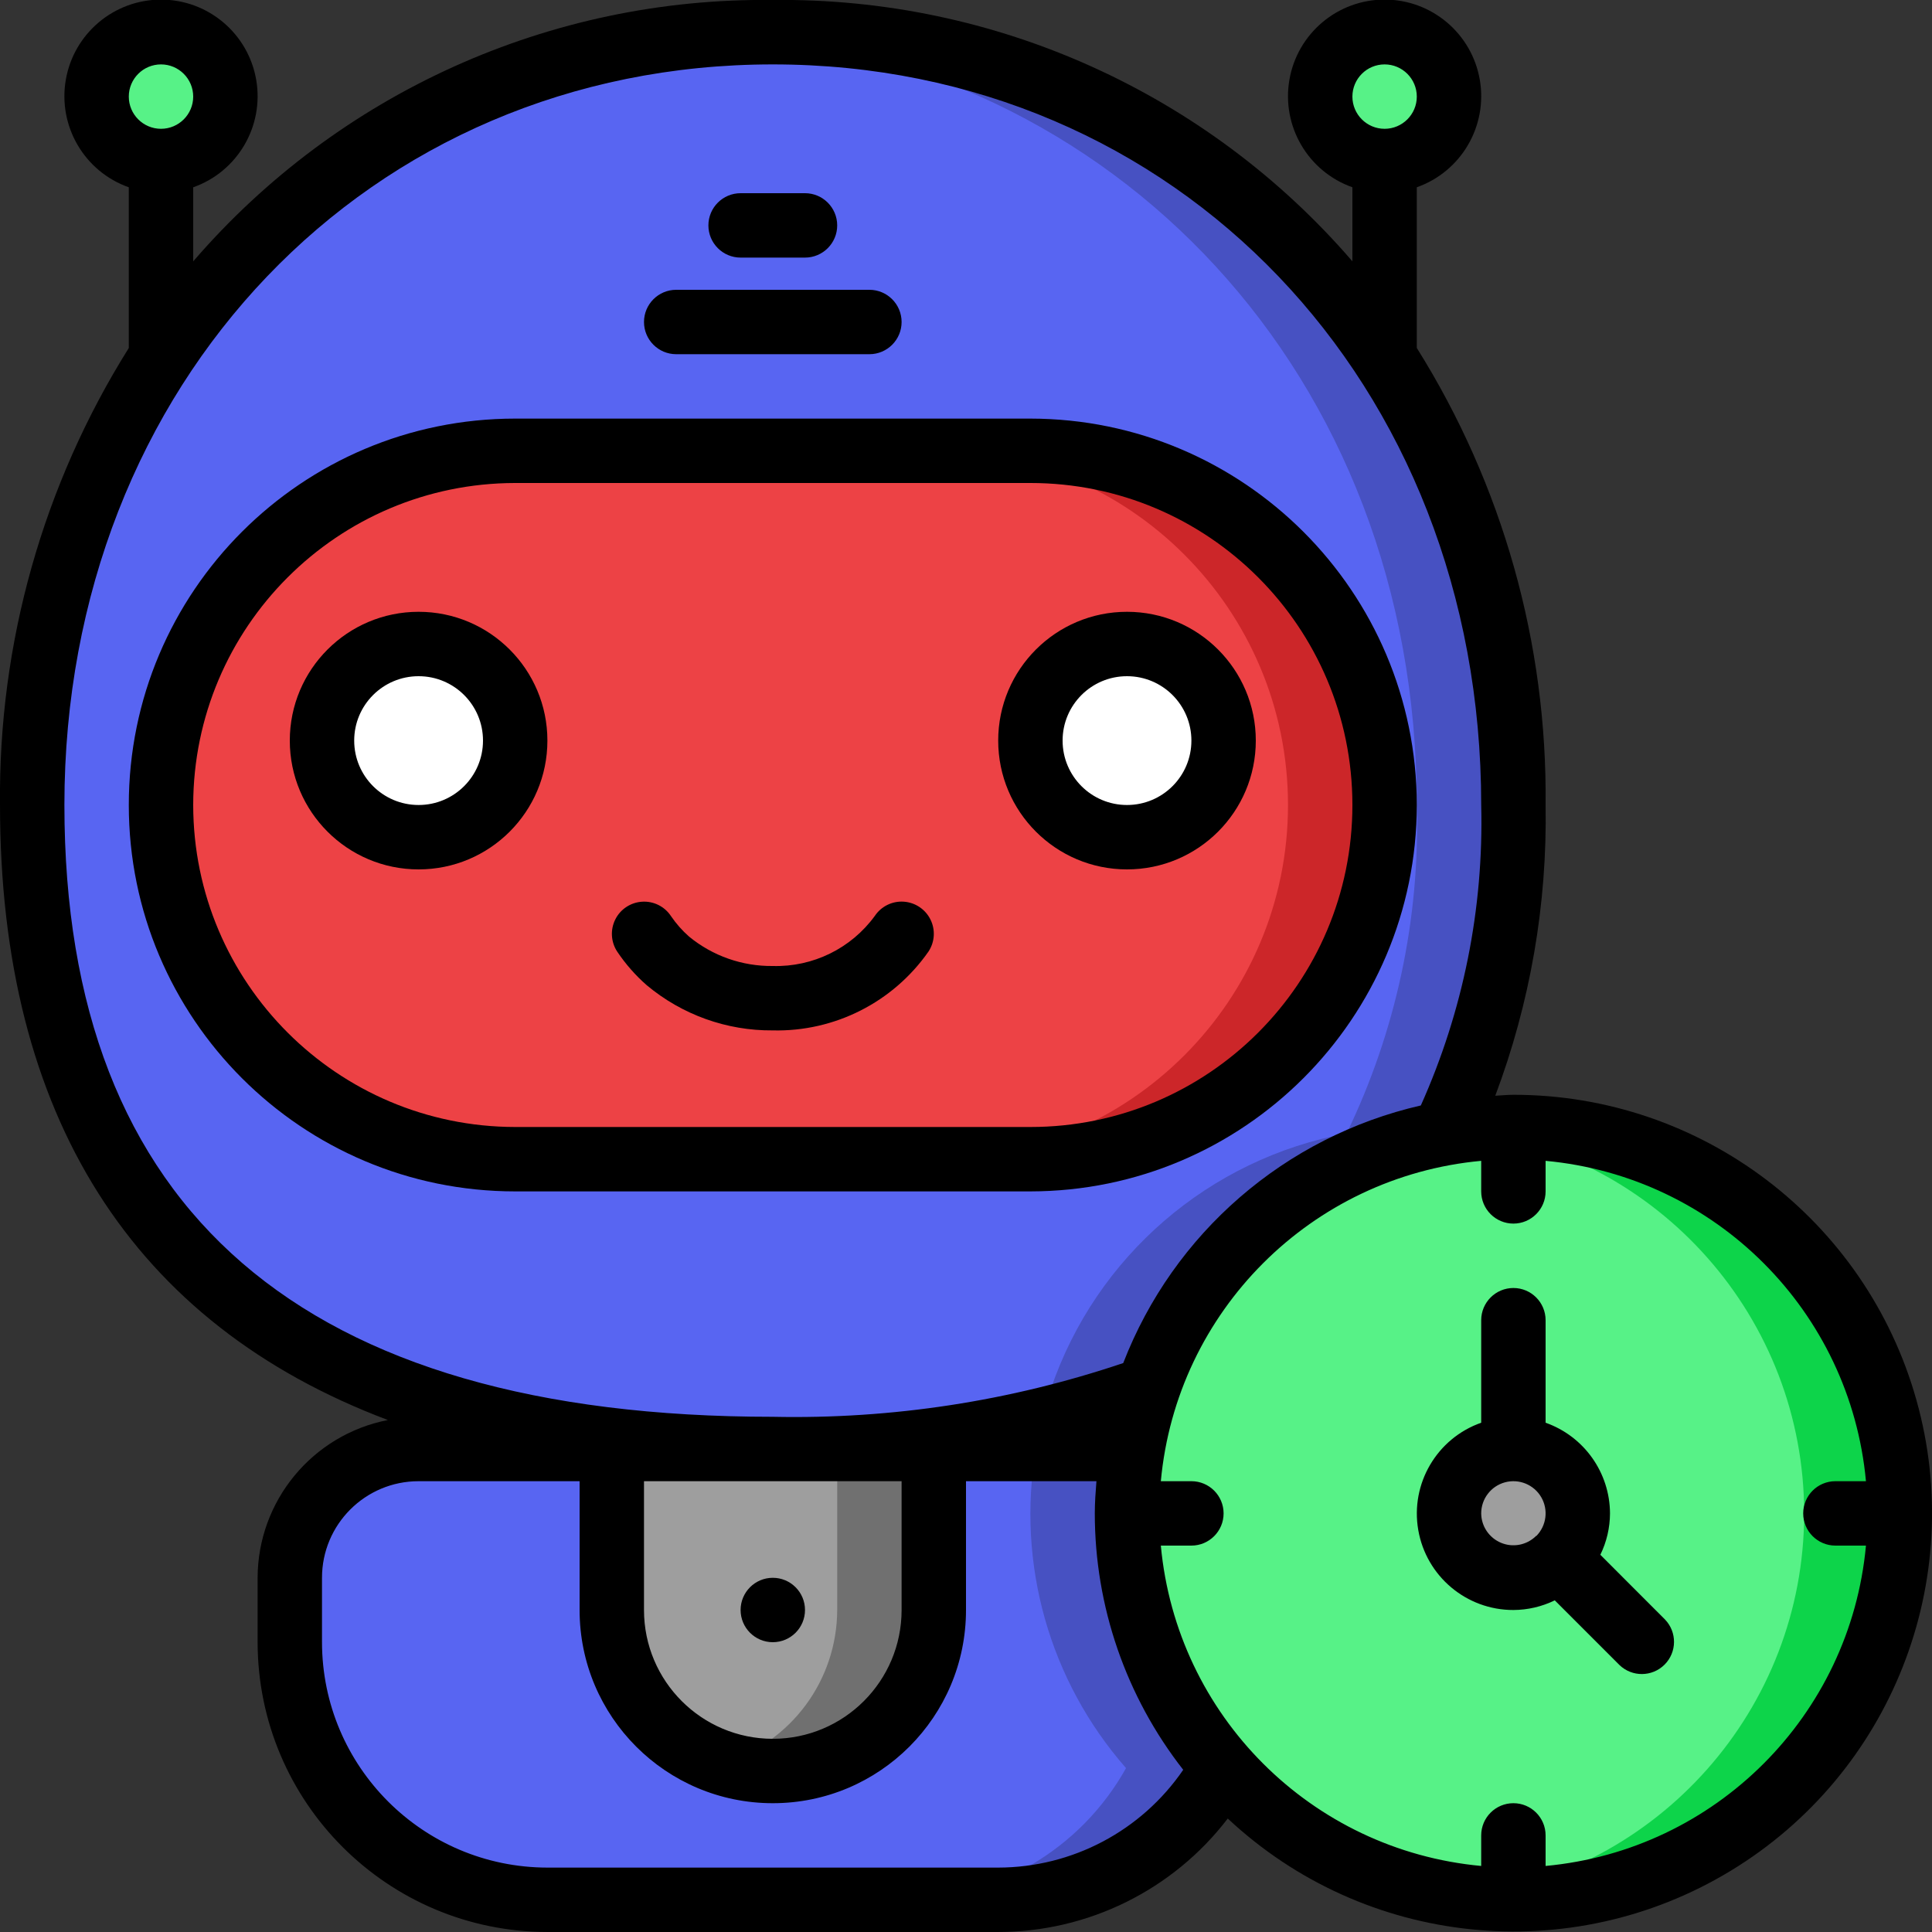 <svg xmlns="http://www.w3.org/2000/svg" xmlns:svgjs="http://svgjs.com/svgjs" xmlns:xlink="http://www.w3.org/1999/xlink" style="enable-background:new 0 0 512 512" width="512" height="512" x="0" y="0" version="1.1" viewBox="0 0 60 60" xml:space="preserve"><rect x="0" y="0" width="60" height="60" fill="#333333" stroke="none"/><g><g xmlns="http://www.w3.org/2000/svg" id="Page-1" fill="none" fill-rule="evenodd"><g id="031---Bot-Time" fill-rule="nonzero" transform="translate(-1 -1)"><path id="Shape" fill="#5865f2" d="m48 26c.102 3.526-.645 7.024-2.18 10.2-4.267.786-7.777 3.815-9.18 7.92-3.733 1.332-7.678 1.969-11.64 1.88-12.7 0-23-5-23-20 0-14 10.3-24 23-24s23 10 23 24z" data-original="#f5f5f5"/><path id="Shape" fill="#4751c2" d="m25 2c-.5 0-1 .021-1.5.053 12 .753 21.5 10.503 21.5 23.947.102 3.526-.645 7.024-2.18 10.2-4.267.786-7.777 3.815-9.18 7.92-3.243 1.177-6.659 1.803-10.108 1.854.486.016.974.026 1.468.026 3.962.089 7.907-.548 11.64-1.88 1.403-4.105 4.913-7.134 9.18-7.92 1.535-3.176 2.282-6.674 2.18-10.2 0-14-10.3-24-23-24z" data-original="#cfd8dc"/><rect id="Rectangle-path" width="38" height="22" x="6" y="15" fill="#ed4245" data-original="#607d8b" rx="11"/><path id="Shape" fill="#cc2629" d="m33 15h-3c6.075 0 11 4.925 11 11s-4.925 11-11 11h3c6.075 0 11-4.925 11-11s-4.925-11-11-11z" data-original="#37474f"/><circle id="Oval" cx="6" cy="4" r="2" fill="#57f287" data-original="#02a9f4"/><circle id="Oval" cx="44" cy="4" r="2" fill="#57f287" data-original="#02a9f4"/><path id="Shape" fill="#5865f2" d="m38.97 55.91c-1.408 2.528-4.076 4.094-6.97 4.09h-14c-4.418 0-8-3.582-8-8v-2c0-2.209 1.791-4 4-4h22c.057-.002.114.002.17.01-.606 3.553.423 7.19 2.8 9.9z" data-original="#f5f5f5"/><path id="Shape" fill="#4751c2" d="m36 48c.001-.667.058-1.333.17-1.99-.056-.008-.113-.012-.17-.01h-3c.057-.002.114.002.17.01-.606 3.553.423 7.19 2.8 9.9-1.408 2.528-4.076 4.094-6.97 4.09l3-0c2.894.004 5.562-1.562 6.97-4.09-1.921-2.187-2.977-4.999-2.97-7.91z" data-original="#cfd8dc"/><circle id="Oval" cx="14" cy="24" r="3" fill="#fff" data-original="#00bcd4"/><circle id="Oval" cx="36" cy="24" r="3" fill="#fff" data-original="#00bcd4"/><path id="Shape" fill="#9e9e9e" d="m20 46h10v5c0 2.761-2.239 5-5 5s-5-2.239-5-5z" data-original="#9e9e9e"/><path id="Shape" fill="#707070" d="m27 46v5c-.006 2.176-1.422 4.098-3.5 4.746 1.516.507 3.184.248 4.475-.695 1.291-.943 2.046-2.452 2.025-4.051v-5z" data-original="#707070"/><path id="Shape" fill="#57f287" d="m60 48c0 4.287-2.287 8.249-6 10.392-3.713 2.144-8.287 2.144-12 0-3.713-2.144-6-6.105-6-10.392.001-.667.058-1.333.17-1.99.1-.643.257-1.275.47-1.89 1.893-5.56 7.532-8.934 13.326-7.971 5.794.962 10.04 5.978 10.034 11.851z" data-original="#02a9f4"/><path id="Shape" fill="#0dd44a" d="m48 36c-.499.002-.998.035-1.493.1 6.012.741 10.527 5.85 10.523 11.907-.004 6.057-4.526 11.16-10.539 11.893 4.439.577 8.831-1.366 11.39-5.039s2.862-8.465.785-12.43c-2.077-3.965-6.19-6.445-10.666-6.431z" data-original="#0377bc"/><circle id="Oval" cx="48" cy="48" r="2" fill="#9e9e9e" data-original="#9e9e9e"/><g fill="#000"><path id="Shape" fill="#000" d="m45 26c-.007-6.624-5.376-11.993-12-12h-16c-6.627 0-12 5.373-12 12s5.373 12 12 12h16c6.624-.007 11.993-5.376 12-12zm-38 0c.006-5.52 4.48-9.994 10-10h16c5.523 0 10 4.477 10 10s-4.477 10-10 10h-16c-5.52-.006-9.994-4.48-10-10z" data-original="#000000"/><path id="Shape" fill="#000" d="m22 12h6c.552 0 1-.448 1-1s-.448-1-1-1h-6c-.552 0-1 .448-1 1s.448 1 1 1z" data-original="#000000"/><path id="Shape" fill="#000" d="m24 9h2c.552 0 1-.448 1-1s-.448-1-1-1h-2c-.552 0-1 .448-1 1s.448 1 1 1z" data-original="#000000"/><path id="Shape" fill="#000" d="m14 20c-2.209 0-4 1.791-4 4s1.791 4 4 4 4-1.791 4-4-1.791-4-4-4zm0 6c-1.105 0-2-.895-2-2s.895-2 2-2 2 .895 2 2-.895 2-2 2z" data-original="#000000"/><path id="Shape" fill="#000" d="m36 28c2.209 0 4-1.791 4-4s-1.791-4-4-4-4 1.791-4 4 1.791 4 4 4zm0-6c1.105 0 2 .895 2 2s-.895 2-2 2-2-.895-2-2 .895-2 2-2z" data-original="#000000"/><path id="Shape" fill="#000" d="m28.167 29.446c-.735 1.008-1.92 1.589-3.167 1.554-.947.011-1.868-.312-2.6-.913-.213-.187-.401-.401-.561-.635-.196-.299-.537-.47-.894-.449-.357.021-.676.23-.836.55-.16.32-.138.7.058.999.259.386.566.737.916 1.043 1.097.919 2.486 1.417 3.917 1.405 1.919.045 3.733-.873 4.833-2.446.198-.298.222-.678.063-.998s-.476-.531-.833-.554c-.357-.023-.698.147-.896.444z" data-original="#000000"/><circle id="Oval" cx="25" cy="51" r="1" fill="#000" data-original="#000000"/><path id="Shape" fill="#000" d="m48 35c-.19 0-.375.02-.563.029 1.085-2.884 1.616-5.948 1.563-9.029.053-5.017-1.335-9.943-4-14.194v-4.99c1.378-.487 2.204-1.896 1.957-3.336s-1.496-2.493-2.957-2.493-2.71 1.053-2.957 2.493.579 2.849 1.957 3.336v2.3c-4.508-5.229-11.096-8.199-18-8.116-6.904-.083-13.492 2.888-18 8.117v-2.3c1.378-.487 2.204-1.896 1.957-3.336s-1.496-2.493-2.957-2.493-2.71 1.053-2.957 2.493.579 2.849 1.957 3.336v4.99c-2.665 4.25-4.053 9.177-4 14.193 0 9.673 4.131 16.119 12.046 19.1-2.345.459-4.039 2.51-4.046 4.9v2c.006 4.968 4.032 8.994 9 9h14c2.795-.002 5.43-1.304 7.129-3.524 4.255 3.983 10.641 4.646 15.623 1.621 4.982-3.025 7.339-8.998 5.766-14.61-1.573-5.612-6.69-9.49-12.519-9.487zm-4-32c.552 0 1 .448 1 1s-.448 1-1 1-1-.448-1-1 .448-1 1-1zm-38 0c.552 0 1 .448 1 1s-.448 1-1 1-1-.448-1-1 .448-1 1-1zm-3 23c0-13.112 9.458-23 22-23s22 9.888 22 23c.081 3.211-.56 6.4-1.875 9.331-4.218.967-7.681 3.964-9.242 8-3.504 1.182-7.186 1.747-10.883 1.669-14.6 0-22-6.393-22-19zm26 21v4c0 2.209-1.791 4-4 4s-4-1.791-4-4v-4zm3 12h-14c-3.864-.004-6.996-3.136-7-7v-2c0-1.657 1.343-3 3-3h5v4c0 3.314 2.686 6 6 6s6-2.686 6-6v-4h4.051c-.026.331-.051.662-.051 1 0 2.886.967 5.69 2.746 7.963-1.298 1.897-3.447 3.033-5.746 3.037zm17-.051v-.949c0-.552-.448-1-1-1s-1 .448-1 1v.949c-5.279-.488-9.461-4.67-9.949-9.949h.949c.552 0 1-.448 1-1s-.448-1-1-1h-.949c.488-5.279 4.67-9.461 9.949-9.949v.949c0 .552.448 1 1 1s1-.448 1-1v-.949c5.279.488 9.461 4.67 9.949 9.949h-.949c-.552 0-1 .448-1 1s.448 1 1 1h.949c-.488 5.279-4.67 9.461-9.949 9.949z" data-original="#000000"/><path id="Shape" fill="#000" d="m50.7 49.285c.196-.4.298-.84.3-1.285-.005-1.267-.806-2.394-2-2.816v-3.184c0-.552-.448-1-1-1s-1 .448-1 1v3.184c-1.377.485-2.203 1.892-1.955 3.33s1.496 2.489 2.955 2.486c.445-.002.885-.104 1.285-.3l2.008 2.008c.392.379 1.016.374 1.402-.012s.391-1.009.012-1.402zm-3.7-1.285c-0-.451.302-.847.738-.965.436-.118.897.07 1.125.459.228.389.167.884-.149 1.206h-.014l-.007.011c-.288.277-.712.356-1.08.201s-.609-.513-.613-.912z" data-original="#000000"/></g></g></g></g></svg>